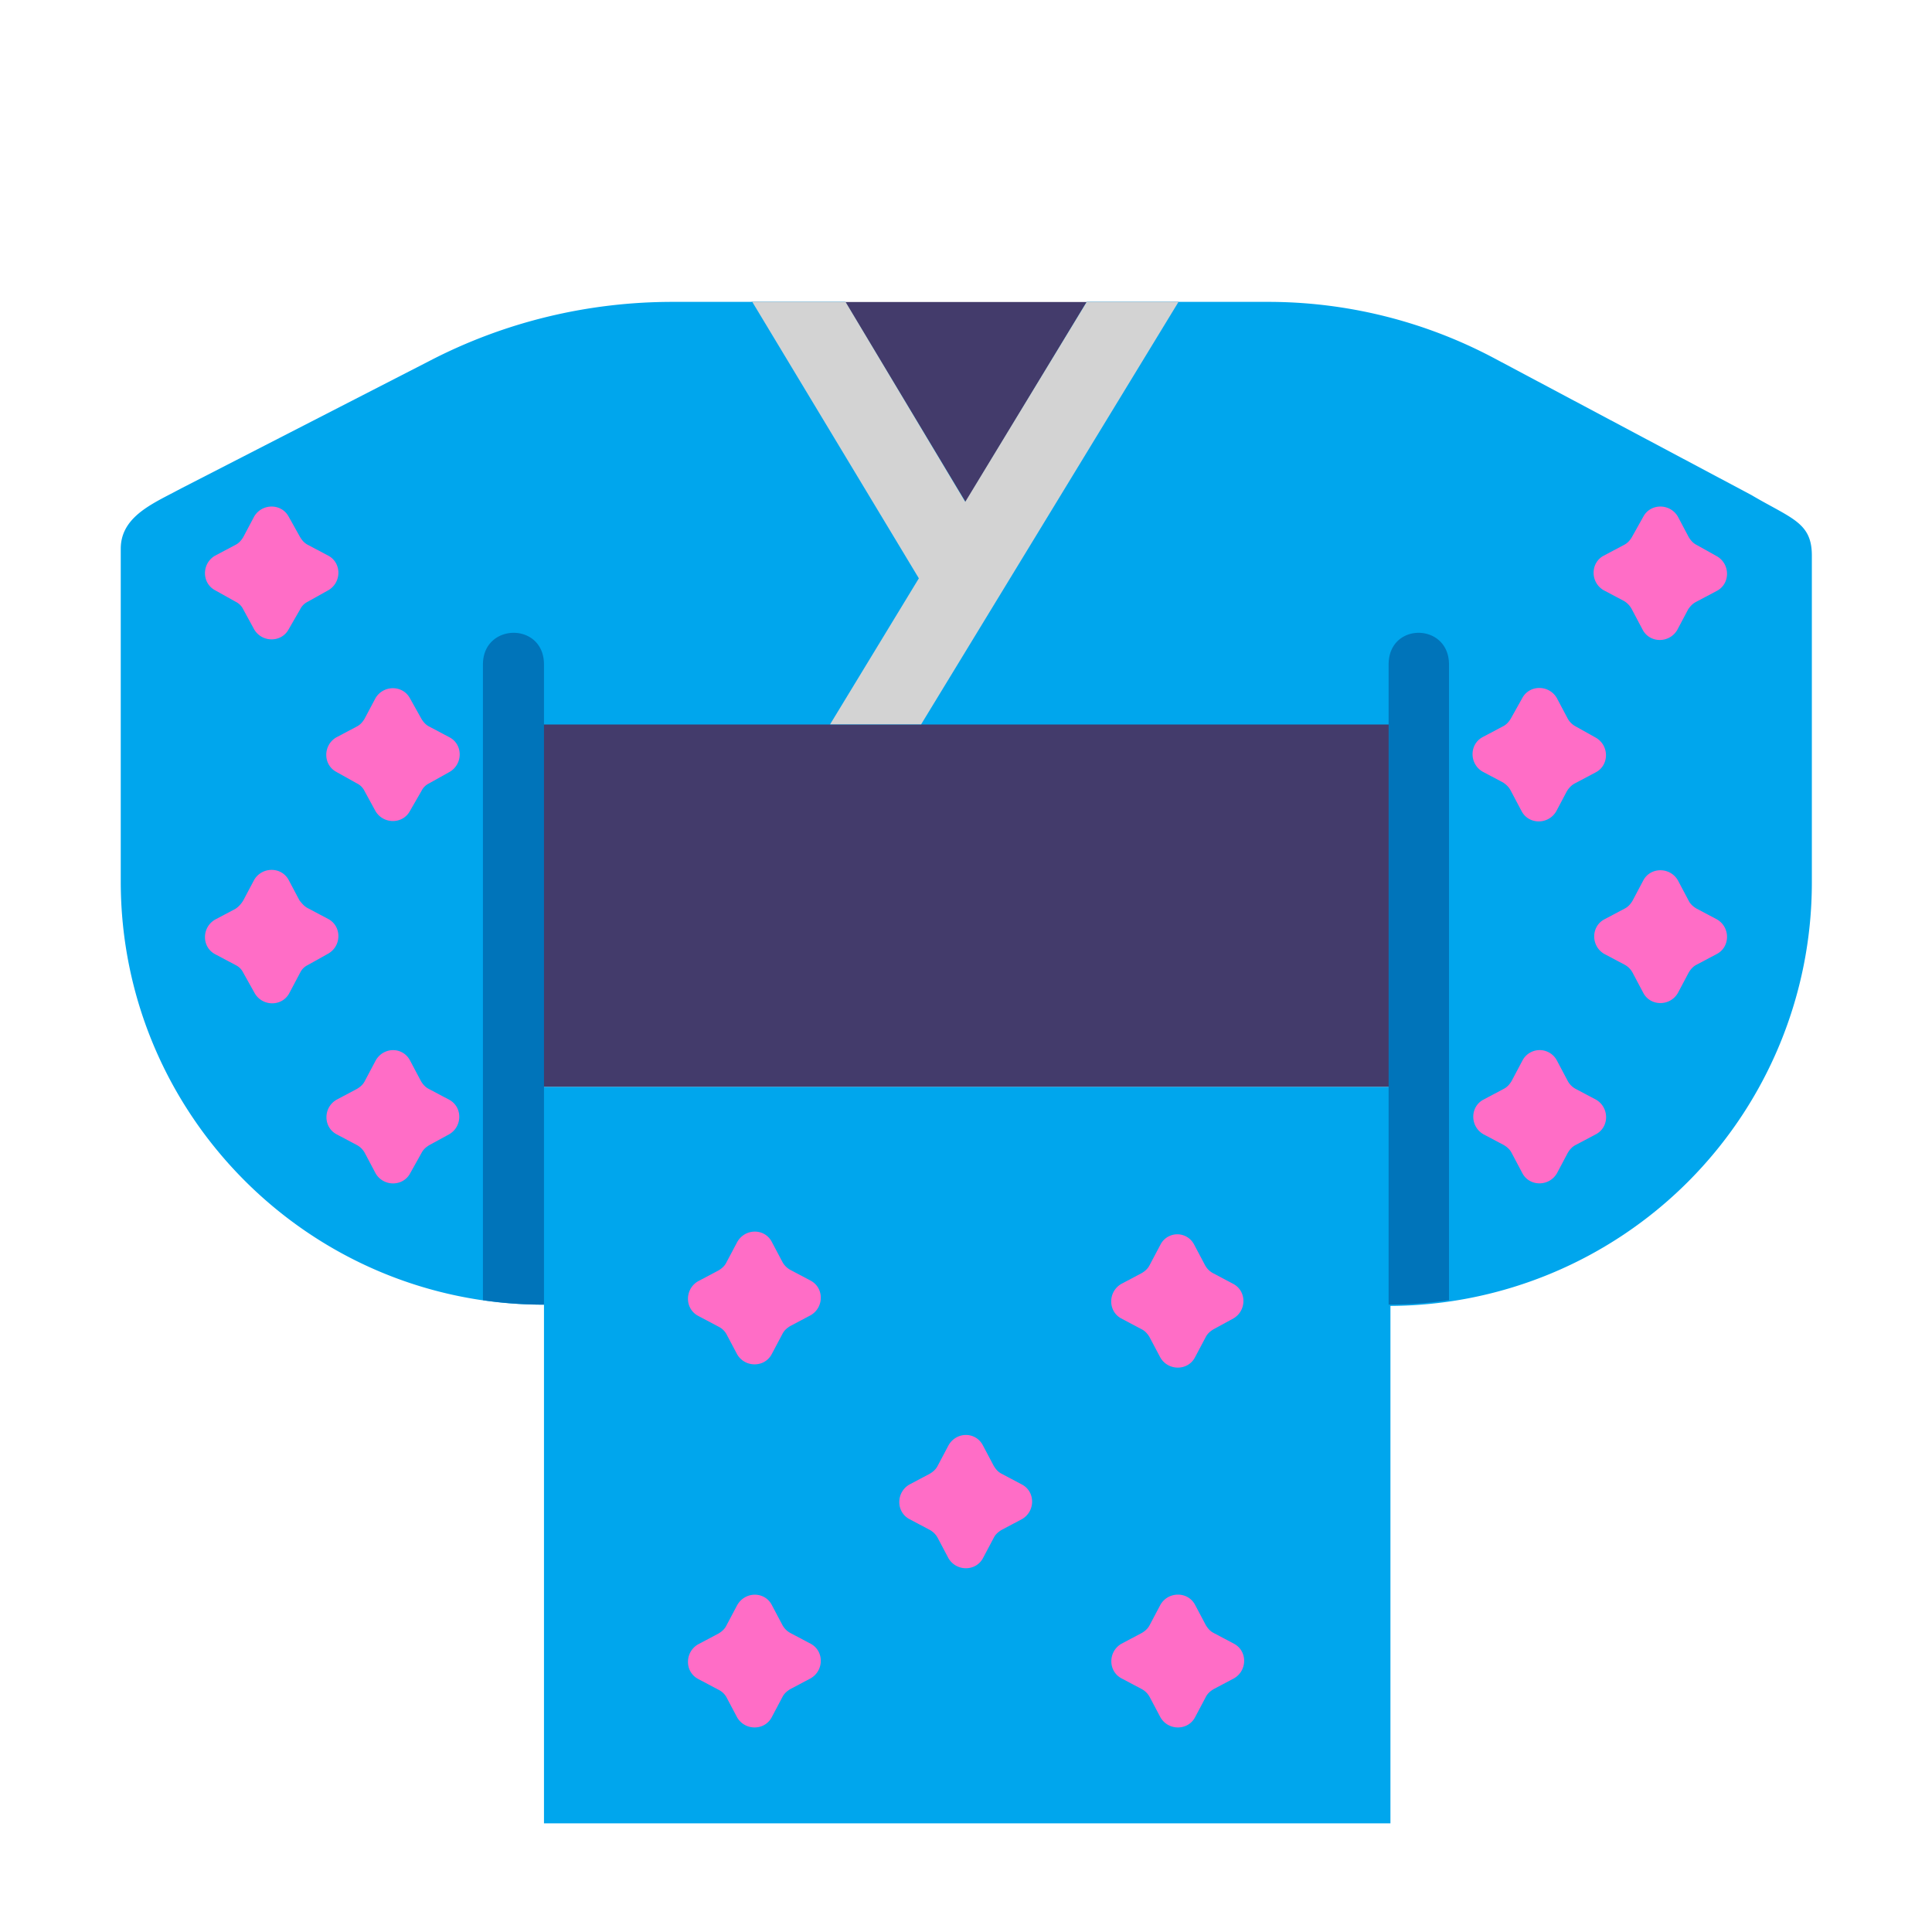 <svg width="32" height="32" fill="none" xmlns="http://www.w3.org/2000/svg"><path d="M12.448 5.002h7.072v7.072h-7.072V5.002Z" fill="#433B6B"/><path d="M15.993 8.315 14 5h-2.86c-1.4 0-2.78.33-4.03.98L3 8.09l-.173.091c-.4.208-.827.43-.827.909v5.51c0 3.87 3.14 7.01 7.01 7.01v-8.96H23V18H9.01v12.2h14.02v-8.57a7.012 7.012 0 0 0 6.98-7.01V9.2c0-.447-.225-.57-.664-.811-.101-.055-.213-.116-.336-.189l-4.23-2.25A7.98 7.98 0 0 0 20.99 5H18l-2.007 3.315Z" fill="#00A6ED"/><path d="M23.01 12H8.99v6h14.02v-6Z" fill="#433B6B"/><path d="m27.03 8.895.19-.34c.12-.22.44-.22.57 0l.18.34c.03.05.07.1.13.13l.34.19c.22.13.22.45 0 .57l-.34.18c-.06.03-.1.07-.14.13l-.18.34c-.13.22-.45.22-.57 0l-.18-.34a.348.348 0 0 0-.13-.14l-.34-.18c-.22-.13-.22-.45 0-.57l.34-.18c.06-.03.1-.08.13-.13Zm-22.25-.34.19.34c.03.05.07.1.13.13l.34.18c.22.12.22.44 0 .57l-.34.19c-.06.03-.1.07-.13.13l-.19.33c-.12.22-.44.22-.57 0l-.18-.33a.274.274 0 0 0-.13-.13l-.34-.19c-.22-.12-.22-.44 0-.57l.34-.18c.06-.03.1-.08.13-.13l.18-.34c.13-.22.45-.22.57 0Zm2.009 3.009.19.34c.03.05.07.1.13.13l.34.18c.22.12.22.44 0 .57l-.34.19c-.06.03-.1.07-.13.13l-.19.33c-.12.22-.44.22-.57 0l-.18-.33a.274.274 0 0 0-.13-.13l-.34-.19c-.22-.12-.22-.44 0-.57l.34-.18c.06-.03.1-.08.13-.13l.18-.34c.13-.22.45-.22.57 0ZM4.96 14.913l-.18-.34c-.12-.22-.44-.22-.57 0l-.18.34c-.03.05-.07.1-.13.14l-.34.18c-.22.13-.22.45 0 .57l.34.18c.06.03.1.07.13.13l.19.34c.13.22.45.22.57 0l.18-.34c.03-.06.07-.1.13-.13l.34-.19c.22-.13.22-.45 0-.57l-.34-.18c-.06-.03-.1-.08-.14-.13Zm1.832 2.653.18.34c.03.05.07.1.13.13l.34.18c.22.12.22.44 0 .57l-.33.18c-.05.03-.1.07-.13.13l-.19.34c-.12.22-.44.22-.57 0l-.18-.34a.325.325 0 0 0-.13-.13l-.34-.18c-.22-.12-.22-.44 0-.57l.34-.18c.05-.03.1-.07.13-.13l.18-.34c.13-.23.45-.23.57 0Zm18.423-6.006-.19.34c-.03.05-.07.1-.13.13l-.34.18c-.22.12-.22.44 0 .57l.34.18c.06.04.1.08.13.14l.18.34c.12.22.44.22.57 0l.18-.34c.04-.06.08-.1.14-.13l.34-.18c.22-.12.22-.44 0-.57l-.34-.19a.325.325 0 0 1-.13-.13l-.18-.34c-.13-.22-.45-.22-.57 0Zm1.825 3.359.18-.34c.12-.22.44-.22.57 0l.18.34c.03.06.08.1.13.13l.34.18c.22.13.22.45 0 .57l-.34.18c-.06.03-.1.08-.13.13l-.18.34c-.13.22-.45.22-.57 0l-.18-.34a.325.325 0 0 0-.13-.13l-.34-.18c-.22-.13-.22-.45 0-.57l.34-.18c.06-.03.1-.08.13-.13Zm-1.823 2.646-.18.34c-.03.05-.07.1-.13.13l-.34.18c-.22.12-.22.44 0 .57l.34.18c.05.03.1.07.13.13l.18.34c.12.22.44.22.57 0l.18-.34c.03-.05.07-.1.13-.13l.34-.18c.22-.12.22-.44 0-.57l-.34-.18a.325.325 0 0 1-.13-.13l-.18-.34a.322.322 0 0 0-.57 0Zm-5.257 3.392-.18-.34a.313.313 0 0 0-.56 0l-.18.34c-.03.06-.08.1-.13.13l-.34.18c-.22.13-.22.45 0 .57l.34.18c.06.03.1.08.13.13l.18.34c.13.22.45.22.57 0l.18-.34c.03-.06.08-.1.13-.13l.33-.18c.22-.13.22-.45 0-.57l-.34-.18a.325.325 0 0 1-.13-.13Zm-3.68 2.983.18.34c.03.05.07.1.13.13l.34.18c.22.12.22.44 0 .57l-.34.18c-.05.03-.1.07-.13.13l-.18.34c-.12.22-.44.22-.57 0l-.18-.34a.325.325 0 0 0-.13-.13l-.34-.18c-.22-.12-.22-.44 0-.57l.34-.18c.05-.03.1-.07.13-.13l.18-.34c.13-.23.45-.23.57 0Zm-3.32-3.037-.18-.34c-.12-.22-.44-.22-.57.01l-.18.34c-.03.06-.08.1-.13.13l-.34.18c-.22.13-.22.45 0 .57l.34.18c.06.03.1.07.13.12l.18.34c.13.22.45.22.57 0l.18-.34c.03-.06.08-.1.13-.13l.34-.18c.22-.13.22-.45 0-.57l-.34-.18a.325.325 0 0 1-.13-.13Zm6.832 5.674.18.34c.03.05.07.1.13.13l.34.18c.22.12.22.44 0 .57l-.34.18c-.05.03-.1.07-.13.13l-.18.34c-.12.22-.44.22-.57 0l-.18-.34a.325.325 0 0 0-.13-.13l-.34-.18c-.22-.12-.22-.44 0-.57l.34-.18c.05-.03.1-.07.13-.13l.18-.34c.13-.22.45-.22.57 0Zm-6.832.34-.18-.34c-.12-.22-.44-.22-.57.01l-.18.34c-.03.06-.08.1-.13.13l-.34.18c-.22.13-.22.45 0 .57l.34.18c.06.03.1.07.13.12l.18.34c.13.22.45.22.57 0l.18-.34c.03-.06.08-.1.13-.13l.34-.18c.22-.13.22-.45 0-.57l-.34-.18a.325.325 0 0 1-.13-.13Z" fill="#FF6DC6"/><path d="M15.988 8.312 14.004 5H12.46l2.759 4.579-1.47 2.418h1.508L19.52 5H18l-2.012 3.312Z" fill="#D3D3D3"/><path d="M9.01 21.608V11.006c0-.706-1.011-.693-1.011 0v10.529a6.76 6.76 0 0 0 1.01.073Zm13.99 0V11.006c0-.706 1-.693 1 0v10.529a6.614 6.614 0 0 1-1 .073Z" fill="#0074BA"/></svg>